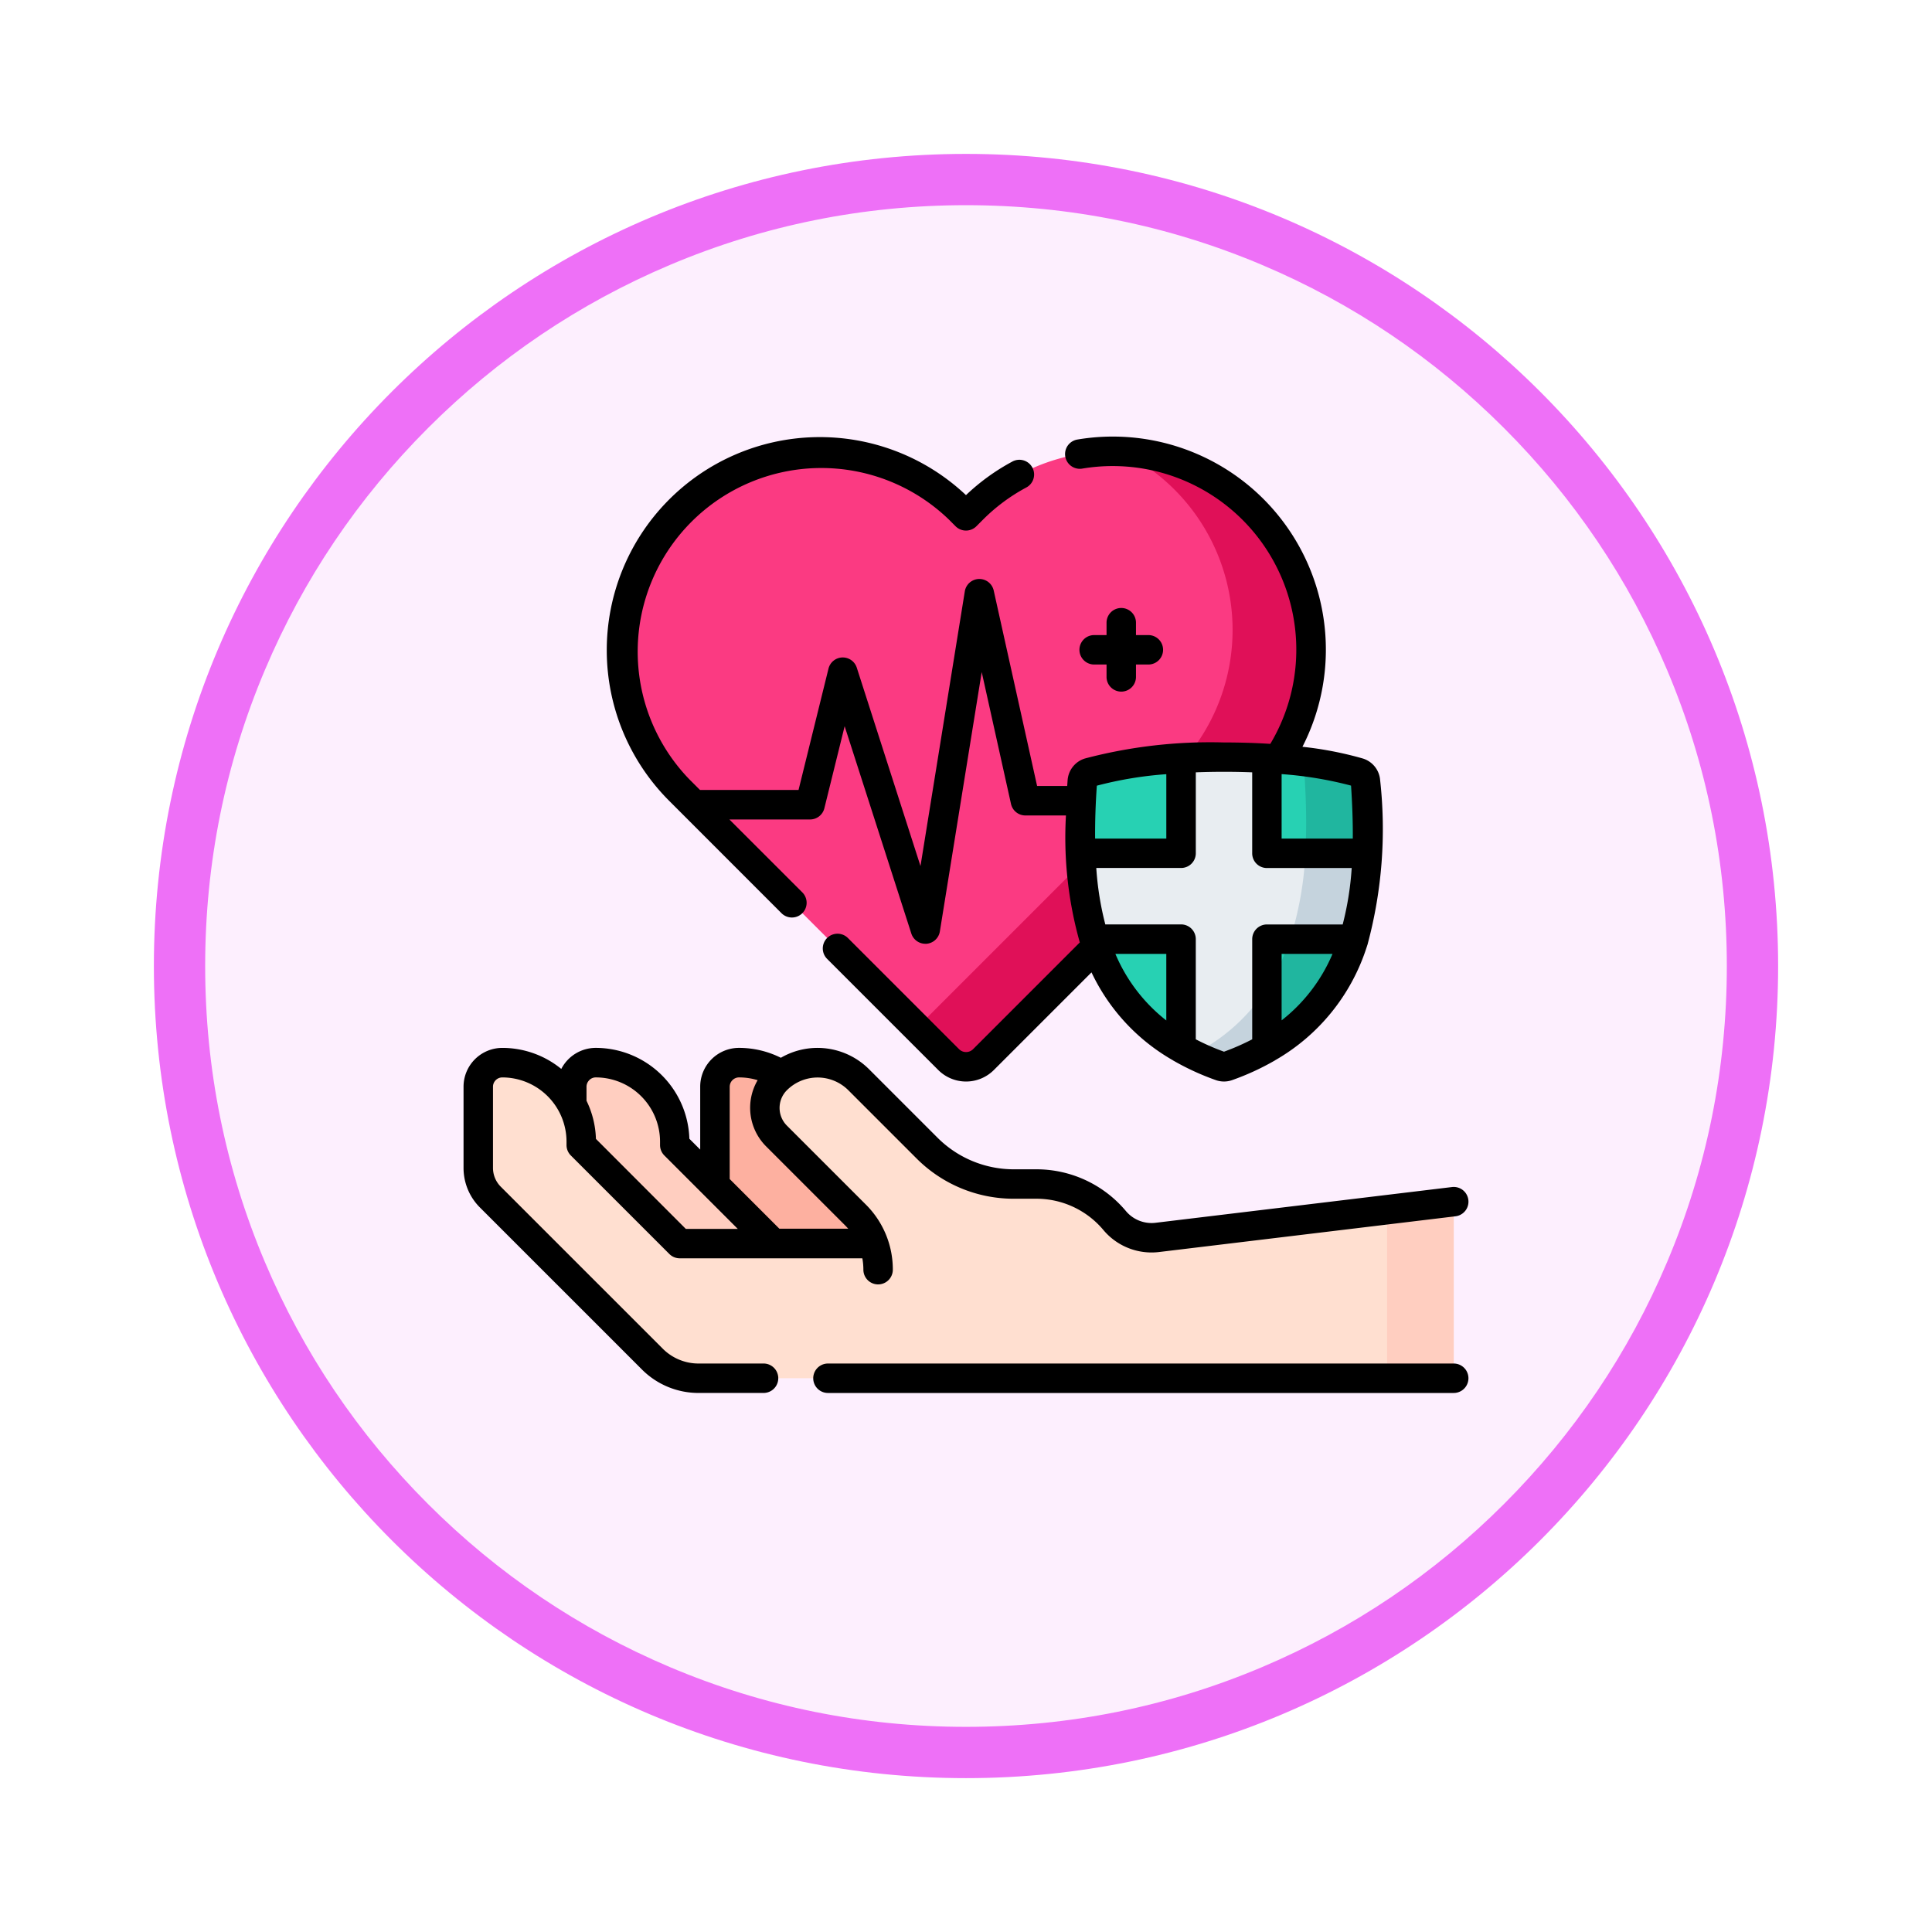 <svg xmlns="http://www.w3.org/2000/svg" xmlns:xlink="http://www.w3.org/1999/xlink" width="113" height="113" viewBox="0 0 113 113">
  <defs>
    <filter id="Path_982547" x="0" y="0" width="113" height="113" filterUnits="userSpaceOnUse">
      <feOffset dy="3" input="SourceAlpha"/>
      <feGaussianBlur stdDeviation="3" result="blur"/>
      <feFlood flood-opacity="0.161"/>
      <feComposite operator="in" in2="blur"/>
      <feComposite in="SourceGraphic"/>
    </filter>
  </defs>
  <g id="Group_1150781" data-name="Group 1150781" transform="translate(-1216 -9357.154)">
    <g id="Group_1150137" data-name="Group 1150137" transform="translate(0 -66.362)">
      <g id="Group_1148963" data-name="Group 1148963" transform="translate(472 5719.339)">
        <g id="Group_1147087" data-name="Group 1147087" transform="translate(753 3710.178)">
          <g transform="matrix(1, 0, 0, 1, -9, -6)" filter="url(#Path_982547)">
            <g id="Path_982547-2" data-name="Path 982547" transform="translate(9 6)" fill="#fdeffe">
              <path d="M 47.5 93.5 C 41.289 93.5 35.265 92.284 29.595 89.886 C 24.118 87.569 19.198 84.252 14.973 80.027 C 10.748 75.802 7.431 70.882 5.114 65.405 C 2.716 59.735 1.5 53.711 1.5 47.5 C 1.5 41.289 2.716 35.265 5.114 29.595 C 7.431 24.118 10.748 19.198 14.973 14.973 C 19.198 10.748 24.118 7.431 29.595 5.114 C 35.265 2.716 41.289 1.5 47.5 1.5 C 53.711 1.5 59.735 2.716 65.405 5.114 C 70.882 7.431 75.802 10.748 80.027 14.973 C 84.252 19.198 87.569 24.118 89.886 29.595 C 92.284 35.265 93.5 41.289 93.5 47.5 C 93.5 53.711 92.284 59.735 89.886 65.405 C 87.569 70.882 84.252 75.802 80.027 80.027 C 75.802 84.252 70.882 87.569 65.405 89.886 C 59.735 92.284 53.711 93.5 47.5 93.5 Z" stroke="none"/>
              <path d="M 47.5 3 C 41.491 3 35.664 4.176 30.18 6.496 C 24.881 8.737 20.122 11.946 16.034 16.034 C 11.946 20.122 8.737 24.881 6.496 30.18 C 4.176 35.664 3 41.491 3 47.5 C 3 53.509 4.176 59.336 6.496 64.82 C 8.737 70.119 11.946 74.878 16.034 78.966 C 20.122 83.054 24.881 86.263 30.18 88.504 C 35.664 90.824 41.491 92 47.5 92 C 53.509 92 59.336 90.824 64.82 88.504 C 70.119 86.263 74.878 83.054 78.966 78.966 C 83.054 74.878 86.263 70.119 88.504 64.82 C 90.824 59.336 92 53.509 92 47.5 C 92 41.491 90.824 35.664 88.504 30.18 C 86.263 24.881 83.054 20.122 78.966 16.034 C 74.878 11.946 70.119 8.737 64.82 6.496 C 59.336 4.176 53.509 3 47.5 3 M 47.5 0 C 73.734 0 95 21.266 95 47.5 C 95 73.734 73.734 95 47.5 95 C 21.266 95 0 73.734 0 47.5 C 0 21.266 21.266 0 47.5 0 Z" stroke="none" fill="#ee70f7"/>
            </g>
          </g>
        </g>
      </g>
      <g id="saludable" transform="translate(1243.112 9436.709)">
        <g id="Group_1150135" data-name="Group 1150135" transform="translate(0.861 13.196)">
          <g id="Group_1150134" data-name="Group 1150134" transform="translate(0 0)">
            <g id="Group_1150127" data-name="Group 1150127" transform="translate(0 35.765)">
              <g id="Group_1150126" data-name="Group 1150126" transform="translate(5.47)">
                <g id="Group_1150124" data-name="Group 1150124" transform="translate(8.376)">
                  <path id="Path_986134" data-name="Path 986134" d="M139.9,341.956H128.112v-9.17a1.408,1.408,0,0,1,1.406-1.406A4.618,4.618,0,0,1,134.134,336v.2Z" transform="translate(-128.112 -331.38)" fill="#fdb0a0"/>
                </g>
                <g id="Group_1150125" data-name="Group 1150125">
                  <path id="Path_986135" data-name="Path 986135" d="M66.935,341.956H58.569l-3.42-3.42v-5.751a1.408,1.408,0,0,1,1.406-1.406A4.618,4.618,0,0,1,61.171,336v.2Z" transform="translate(-55.149 -331.38)" fill="#ffcec0"/>
                </g>
              </g>
              <path id="Path_986136" data-name="Path 986136" d="M47.2,341.608a2.819,2.819,0,0,1-2.489-1,5.984,5.984,0,0,0-4.573-2.124h-1.3a7.21,7.21,0,0,1-5.1-2.112l-3.992-3.992a3.4,3.4,0,0,0-4.812,0,2.324,2.324,0,0,0,0,3.287l4.619,4.619a4.525,4.525,0,0,1,1.06,1.674H19.286L13.523,336.2V336a4.617,4.617,0,0,0-4.617-4.617A1.406,1.406,0,0,0,7.5,332.791v4.743a2.429,2.429,0,0,0,.711,1.717l9.465,9.465a3.84,3.84,0,0,0,2.715,1.125H64.553V339.516Z" transform="translate(-7.5 -331.384)" fill="#ffdfd0"/>
              <path id="Path_986137" data-name="Path 986137" d="M470.577,402.686v9.856h3.894V402.216Z" transform="translate(-417.418 -394.084)" fill="#ffcec0"/>
            </g>
            <g id="Group_1150133" data-name="Group 1150133" transform="translate(8.337)">
              <g id="Group_1150128" data-name="Group 1150128">
                <path id="Path_986138" data-name="Path 986138" d="M117.106,23.224a11.6,11.6,0,0,0-16.406,0l-.386.386-.386-.386A11.6,11.6,0,0,0,83.522,39.629L99.3,55.4a1.44,1.44,0,0,0,2.037,0l15.774-15.774A11.6,11.6,0,0,0,117.106,23.224Z" transform="translate(-80.124 -19.826)" fill="#fb3a82"/>
                <path id="Path_986139" data-name="Path 986139" d="M250.653,39.711,234.879,55.484a1.44,1.44,0,0,1-2.036,0l-1.853-1.853,15.068-15.069a11.606,11.606,0,0,0-3.143-18.644,11.6,11.6,0,0,1,7.738,19.793Z" transform="translate(-213.671 -19.907)" fill="#e01058"/>
              </g>
              <g id="Group_1150132" data-name="Group 1150132" transform="translate(26.874 17.892)">
                <g id="Group_1150129" data-name="Group 1150129">
                  <path id="Path_986140" data-name="Path 986140" d="M330.91,177.09a.569.569,0,0,0-.4-.506,34.872,34.872,0,0,0-15.756,0,.57.57,0,0,0-.4.506c-.414,5.977-.259,13.69,8.09,16.667a.563.563,0,0,0,.377,0C331.17,190.781,331.325,183.067,330.91,177.09Z" transform="translate(-314.228 -175.683)" fill="#27d1b3"/>
                </g>
                <g id="Group_1150130" data-name="Group 1150130" transform="translate(6.594 0.249)">
                  <path id="Path_986141" data-name="Path 986141" d="M373.668,195.68a.554.554,0,0,1-.377,0,14.694,14.694,0,0,1-1.621-.686c6.771-3.442,6.878-11.214,6.493-16.783a.584.584,0,0,0-.158-.356,19.664,19.664,0,0,1,3.352.652.568.568,0,0,1,.4.505C382.173,184.991,382.018,192.7,373.668,195.68Z" transform="translate(-371.67 -177.856)" fill="#20b69f"/>
                </g>
                <path id="Path_986142" data-name="Path 986142" d="M331.157,181.307h-5.874v-5.552c-.758-.045-1.593-.072-2.511-.072s-1.754.027-2.511.072v5.552h-5.874a18.7,18.7,0,0,0,.793,5.023h5.08V192.7a14.189,14.189,0,0,0,2.323,1.062.563.563,0,0,0,.377,0,14.184,14.184,0,0,0,2.323-1.062V186.33h5.08a18.7,18.7,0,0,0,.794-5.023Z" transform="translate(-314.369 -175.683)" fill="#e8edf1"/>
                <g id="Group_1150131" data-name="Group 1150131" transform="translate(6.594 5.624)">
                  <path id="Path_986143" data-name="Path 986143" d="M373.668,298.014a14.189,14.189,0,0,0,2.323-1.062V293.46a10.887,10.887,0,0,1-4.321,3.868,14.661,14.661,0,0,0,1.621.686A.554.554,0,0,0,373.668,298.014Z" transform="translate(-371.67 -285.564)" fill="#c5d3dd"/>
                  <path id="Path_986144" data-name="Path 986144" d="M425.623,224.675H422a19.634,19.634,0,0,1-.892,5.023h3.726A18.7,18.7,0,0,0,425.623,224.675Z" transform="translate(-415.428 -224.675)" fill="#c5d3dd"/>
                </g>
              </g>
            </g>
          </g>
        </g>
        <g id="Group_1150136" data-name="Group 1150136" transform="translate(0 12.337)">
          <path id="Path_986145" data-name="Path 986145" d="M17.547,342.339H13.753a2.959,2.959,0,0,1-2.106-.873L2.181,332a1.557,1.557,0,0,1-.459-1.109V326.15a.546.546,0,0,1,.545-.545,3.76,3.76,0,0,1,3.756,3.756v.2a.861.861,0,0,0,.252.609l5.763,5.763a.861.861,0,0,0,.609.252H23.325a3.7,3.7,0,0,1,.061.665.861.861,0,0,0,1.722,0,5.351,5.351,0,0,0-1.577-3.808l-4.619-4.619a1.465,1.465,0,0,1,0-2.069,2.542,2.542,0,0,1,3.594,0l3.992,3.992A8.018,8.018,0,0,0,32.2,332.7h1.3a5.112,5.112,0,0,1,3.915,1.819,3.675,3.675,0,0,0,3.25,1.3l17.353-2.092a.861.861,0,0,0-.206-1.71l-17.353,2.092a1.957,1.957,0,0,1-1.728-.7,6.831,6.831,0,0,0-5.231-2.43H32.2a6.307,6.307,0,0,1-4.489-1.86l-3.992-3.992a4.266,4.266,0,0,0-5.16-.671,5.466,5.466,0,0,0-2.45-.579,2.269,2.269,0,0,0-2.267,2.267v3.682l-.634-.634a5.485,5.485,0,0,0-5.475-5.315,2.271,2.271,0,0,0-2.016,1.231,5.452,5.452,0,0,0-3.454-1.23A2.27,2.27,0,0,0,0,326.149v4.743a3.268,3.268,0,0,0,.964,2.326l9.465,9.465a4.671,4.671,0,0,0,3.324,1.377h3.794a.861.861,0,1,0,0-1.722Zm-1.979-16.19a.547.547,0,0,1,.545-.545,3.76,3.76,0,0,1,1.089.162,3.191,3.191,0,0,0,.492,3.869l4.619,4.619c.066.066.128.134.188.2H18.473l-2.906-2.906v-5.4Zm-8.214-.387a.536.536,0,0,1,.383-.158,3.761,3.761,0,0,1,3.756,3.757v.2a.861.861,0,0,0,.252.609l4.294,4.294H13L7.743,329.2a5.439,5.439,0,0,0-.551-2.231v-.817a.539.539,0,0,1,.162-.387Z" transform="translate(0 -288.118)"/>
          <path id="Path_986146" data-name="Path 986146" d="M215.641,484.666h-36.6a.861.861,0,1,0,0,1.722h36.6a.861.861,0,1,0,0-1.722Z" transform="translate(-157.727 -430.445)"/>
          <path id="Path_986147" data-name="Path 986147" d="M316.245,99.708a.861.861,0,0,0-.861.861v.724h-.724a.861.861,0,1,0,0,1.722h.724v.724a.861.861,0,1,0,1.722,0v-.724h.724a.861.861,0,0,0,0-1.722h-.724v-.724A.861.861,0,0,0,316.245,99.708Z" transform="translate(-277.776 -89.678)"/>
          <path id="Path_986148" data-name="Path 986148" d="M82.929,40.219A.861.861,0,1,0,84.146,39l-4.265-4.264H84.6a.861.861,0,0,0,.836-.655l1.186-4.8,3.9,12.126a.861.861,0,0,0,.819.6l.065,0a.861.861,0,0,0,.785-.721l2.448-15.172,1.713,7.714a.861.861,0,0,0,.841.674h2.373a22.611,22.611,0,0,0,.81,7.427l-6.242,6.242a.58.58,0,0,1-.82,0l-6.5-6.5a.861.861,0,0,0-1.218,1.218l6.5,6.5a2.3,2.3,0,0,0,3.255,0l5.709-5.709a11.66,11.66,0,0,0,4.751,5.136.859.859,0,0,0,.1.06,14.971,14.971,0,0,0,2.421,1.105,1.428,1.428,0,0,0,.955,0,14.964,14.964,0,0,0,2.421-1.105.855.855,0,0,0,.1-.06,11.756,11.756,0,0,0,5.336-6.579c.026-.077.051-.155.076-.233l0-.01a25.927,25.927,0,0,0,.723-9.552,1.438,1.438,0,0,0-1.009-1.27,20.724,20.724,0,0,0-3.536-.686,12.463,12.463,0,0,0-13.164-17.971.861.861,0,0,0,.285,1.7,10.74,10.74,0,0,1,11,16.1c-.816-.052-1.721-.083-2.718-.083a28.714,28.714,0,0,0-8.129.939,1.438,1.438,0,0,0-1.009,1.27q-.012.168-.023.338H97.879L95.341,21.346a.861.861,0,0,0-1.691.05L91.058,37.461l-3.725-11.6a.861.861,0,0,0-.82-.6h-.03a.861.861,0,0,0-.806.654l-1.751,7.094H78.16l-.624-.624A10.74,10.74,0,0,1,92.724,17.2l.386.387a.861.861,0,0,0,1.218,0l.386-.387a10.75,10.75,0,0,1,2.519-1.873.861.861,0,1,0-.814-1.517,12.453,12.453,0,0,0-2.7,1.956,12.462,12.462,0,0,0-17.4,17.84ZM102.458,42.6h2.977v3.892A9.773,9.773,0,0,1,102.458,42.6Zm9.722,3.892V42.6h2.977A9.773,9.773,0,0,1,112.179,46.488Zm4.164-10.637h-4.164V32.084a22.055,22.055,0,0,1,4.061.672C116.309,33.8,116.351,34.833,116.343,35.851Zm-5.885-3.871v4.732a.861.861,0,0,0,.861.861h4.959a17.732,17.732,0,0,1-.527,3.3h-4.431a.861.861,0,0,0-.861.861v5.857a13.681,13.681,0,0,1-1.65.724,13.681,13.681,0,0,1-1.65-.724V41.735a.861.861,0,0,0-.861-.861h-4.431a17.731,17.731,0,0,1-.528-3.3H106.3a.861.861,0,0,0,.861-.861V31.98c.517-.02,1.066-.031,1.65-.031s1.134.011,1.65.031Zm-9.084.776a22.066,22.066,0,0,1,4.061-.672v3.767h-4.164C101.263,34.833,101.3,33.8,101.373,32.756Z" transform="translate(-64.332 -12.337)"/>
        </g>
      </g>
    </g>
  </g>
</svg>
